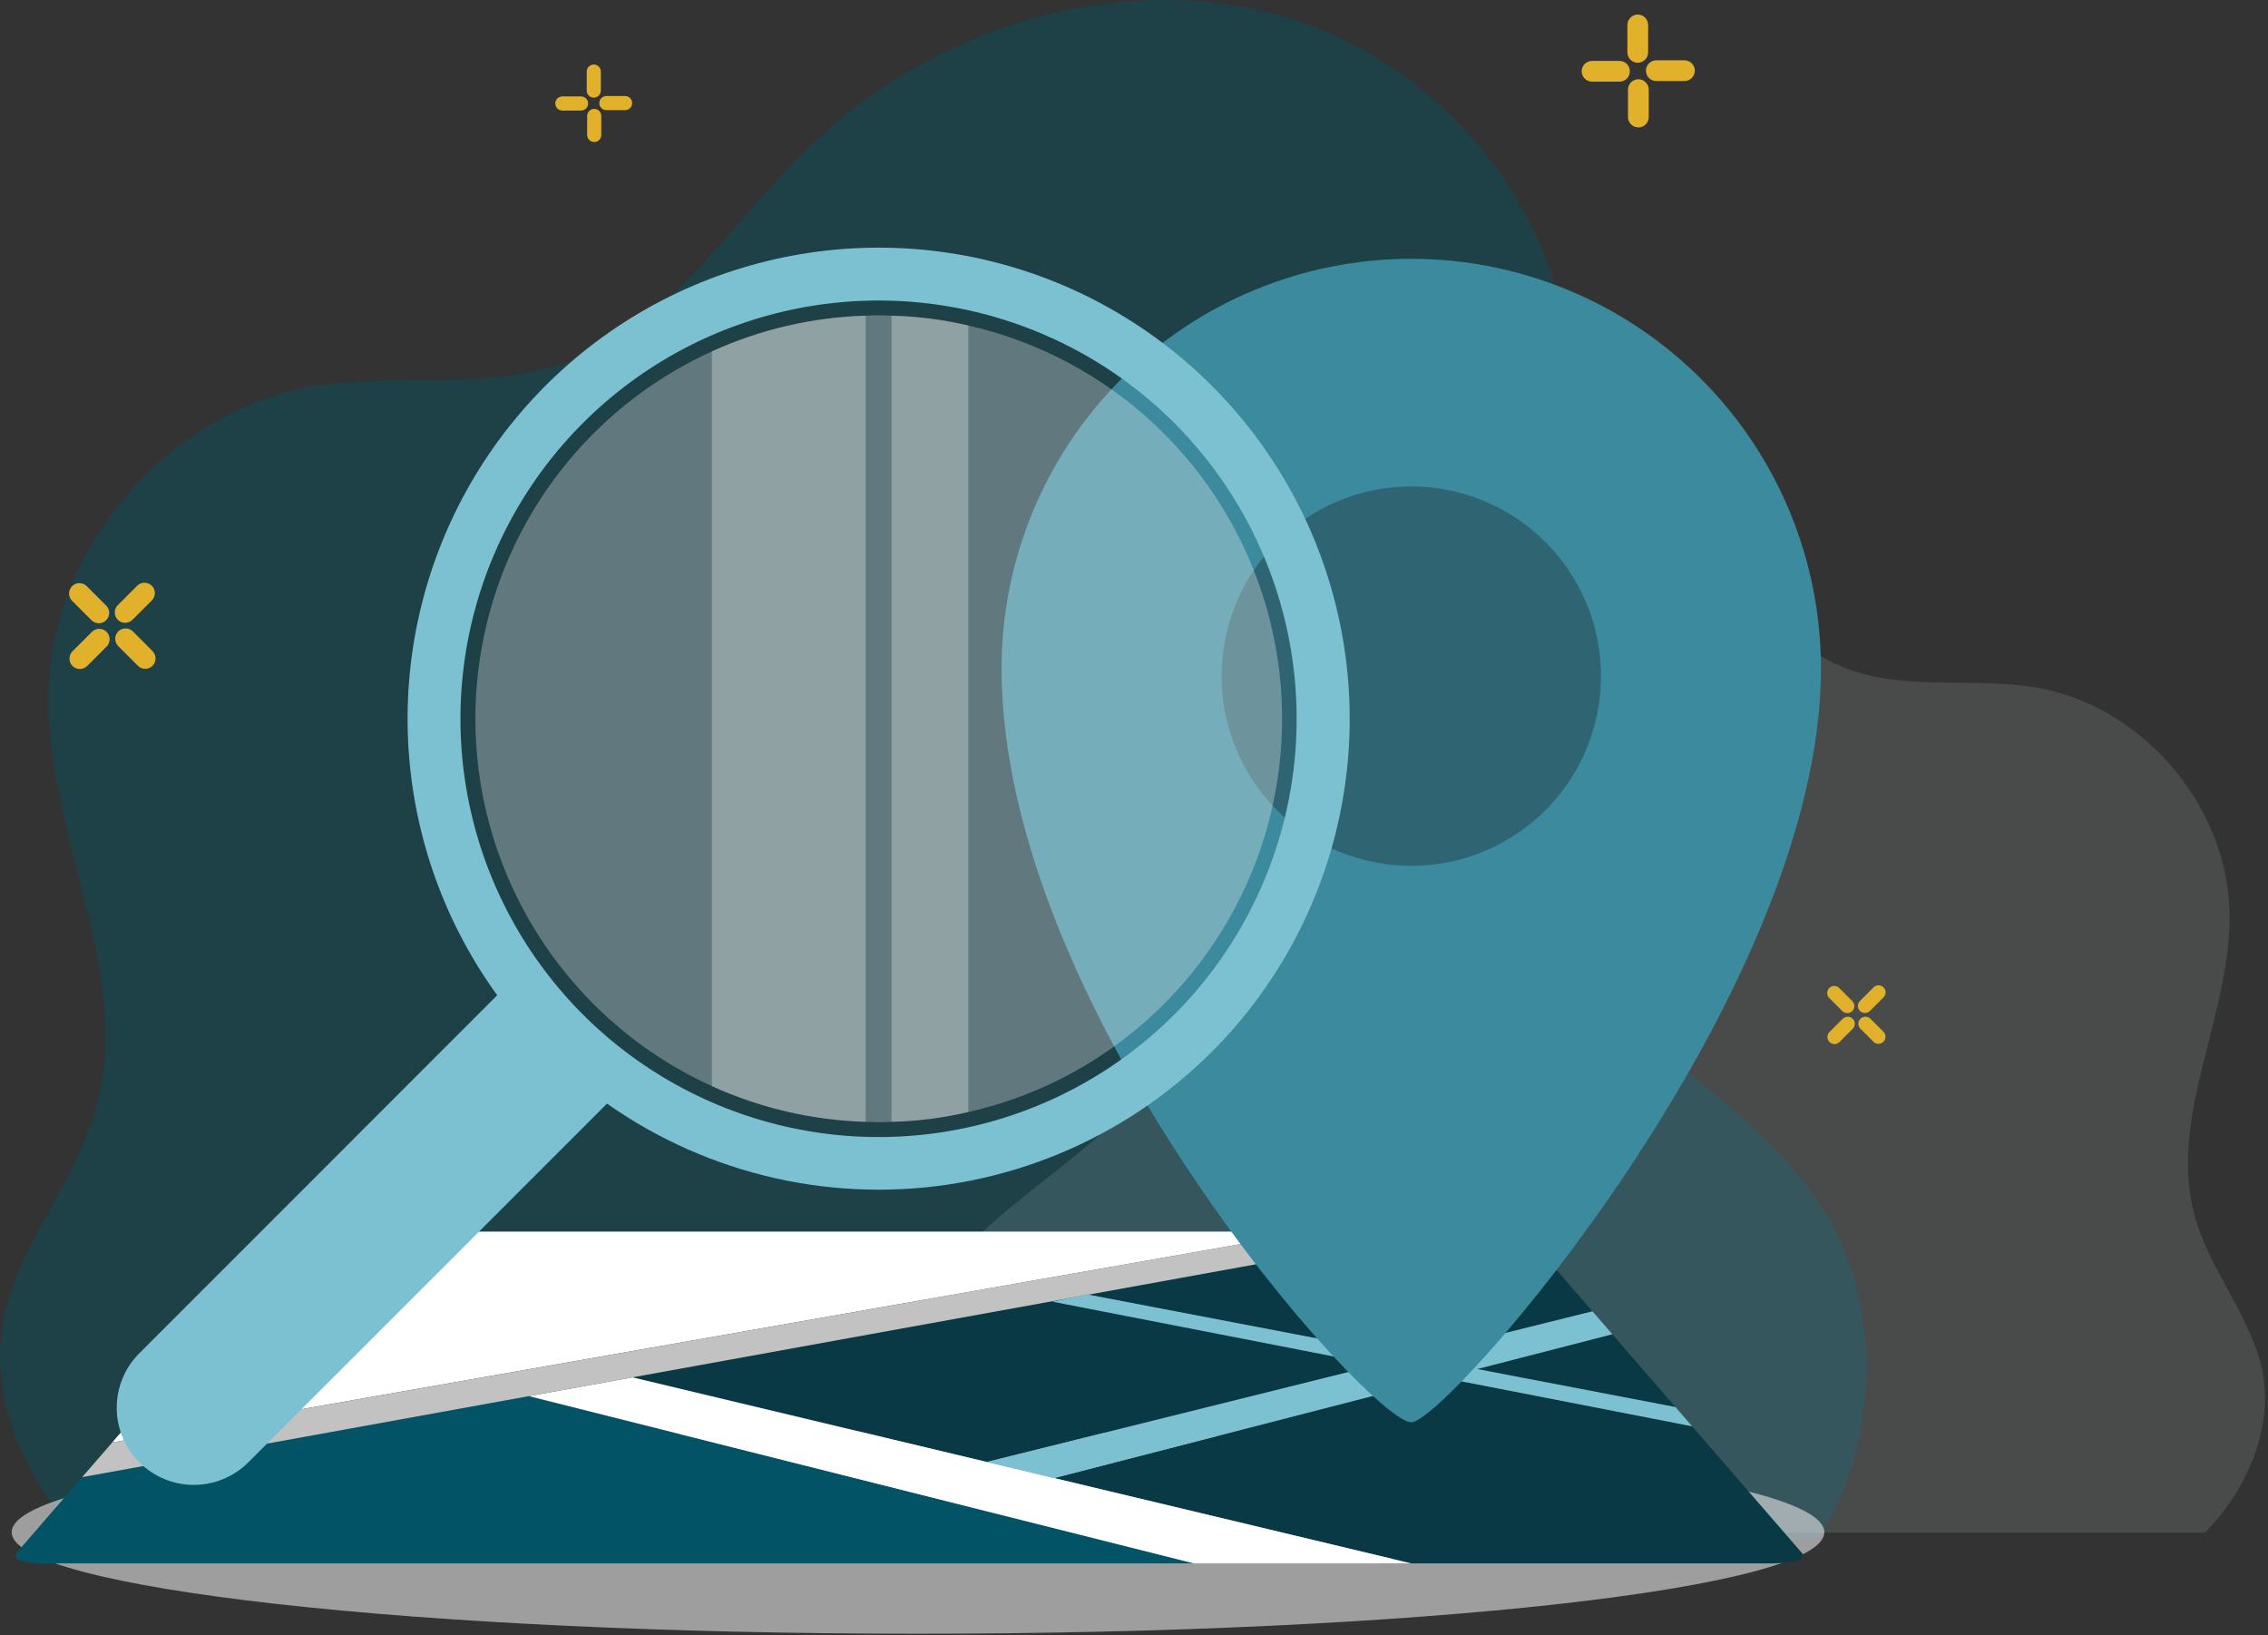 <svg width="369" height="266" viewBox="0 0 369 266" fill="none" xmlns="http://www.w3.org/2000/svg">
<rect x="0" y="0" width="369" height="266" fill="#333333" stroke="none"/>
<path d="M13.404 250.461H295.785C305.618 234.889 306.53 212.694 296.784 197.054C282.136 173.54 248.691 163.285 241.657 136.491C235.556 113.247 252.939 90.497 255.055 66.56C257.555 38.285 236.309 10.797 209.078 2.781C181.848 -5.234 151.087 4.692 130.896 24.646C118.574 36.824 108.82 52.994 92.527 58.884C79.243 63.675 64.418 60.481 50.513 62.96C27.355 67.097 8.609 88.838 7.922 112.351C7.255 135.264 21.697 157.925 15.694 180.045C12.596 191.466 4.356 200.943 1.12 212.326C-2.673 225.66 3.6 240.639 13.404 250.461Z" fill="#025366" fill-opacity="0.41"/>
<path d="M358.718 249.33H152.328C145.141 237.917 144.474 221.649 151.598 210.186C162.304 192.952 186.749 185.435 191.889 165.797C196.349 148.761 183.644 132.086 182.097 114.542C180.27 93.818 195.798 73.671 215.701 67.796C235.604 61.921 258.087 69.196 272.844 83.821C281.85 92.747 288.98 104.599 300.888 108.916C310.597 112.427 321.433 110.086 331.596 111.903C348.522 114.935 362.223 130.87 362.725 148.104C363.212 164.897 352.657 181.506 357.045 197.719C359.309 206.09 365.331 213.036 367.696 221.38C370.469 231.152 365.884 242.131 358.718 249.33Z" fill="#EDFBFF" fill-opacity="0.12"/>
<g style="mix-blend-mode:multiply">
<path d="M149.356 265.769C230.794 265.769 296.812 258.376 296.812 249.255C296.812 240.135 230.794 232.741 149.356 232.741C67.919 232.741 1.901 240.135 1.901 249.255C1.901 258.376 67.919 265.769 149.356 265.769Z" fill="#E6E6E6" fill-opacity="0.6"/>
</g>
<path d="M13.369 240.294L2.601 252.717C1.832 253.604 3.903 254.329 7.229 254.329H194.278L86.04 227.116L13.369 240.294Z" fill="#025366"/>
<path d="M229.581 220.665L259.092 213.325L248.511 201.121C247.008 200.488 245.375 200.227 243.75 200.36H233.568L177.046 210.612L229.581 220.665Z" fill="#083944"/>
<path d="M52.088 200.352C50.462 200.218 48.828 200.479 47.325 201.113L18.253 234.652L213.392 200.352H52.088Z" fill="white"/>
<path d="M171.504 240.447L160.555 237.832L224.057 222.039L171.23 211.747L174.043 211.148L102.896 224.051L226.582 253.598L224.228 254.32H288.608C291.934 254.32 293.998 253.596 293.236 252.709L275.298 232.015L234.827 224.129L171.504 240.447Z" fill="#093944"/>
<path d="M272.587 228.901L262.326 217.062L240.328 222.712L272.587 228.901Z" fill="#083944"/>
<path d="M102.896 224.06L86.041 227.116L194.279 254.329H229.615L102.896 224.06Z" fill="white"/>
<path d="M213.392 200.352L18.253 234.66L13.369 240.294L86.038 227.118L102.893 224.061L174.041 211.159L176.836 210.572L177.049 210.613L233.571 200.362L213.392 200.352Z" fill="#C2C2C2"/>
<path d="M240.327 222.712L262.325 217.046L259.093 213.317L229.584 220.655L177.051 210.602L174.045 211.147L171.234 211.745L224.058 222.037L160.557 237.83L171.505 240.446L234.829 224.135L275.299 232.021L272.588 228.892L240.327 222.712Z" fill="#7CC1D1"/>
<path d="M174.043 211.156L177.05 210.611L176.836 210.569L174.043 211.156Z" fill="#EEC1AC"/>
<path d="M296.269 108.758C296.269 161.939 235.379 231.374 229.611 231.374C223.023 231.374 162.954 164.716 162.954 108.758C162.954 91.079 169.977 74.124 182.477 61.624C194.978 49.123 211.933 42.1 229.611 42.1C247.29 42.1 264.245 49.123 276.745 61.624C289.246 74.124 296.269 91.079 296.269 108.758Z" fill="#3C8A9D"/>
<g style="mix-blend-mode:multiply">
<path d="M259.581 117.358C263.648 100.807 253.528 84.092 236.977 80.025C220.426 75.957 203.711 86.077 199.644 102.628C195.576 119.179 205.696 135.894 222.247 139.962C238.798 144.029 255.513 133.909 259.581 117.358Z" fill="#151515" fill-opacity="0.31"/>
</g>
<path d="M93.296 167.242C88.405 162.347 86.404 156.391 81.517 161.283L22.666 220.14C20.312 222.493 18.99 225.683 18.99 229.011C18.99 232.338 20.311 235.529 22.663 237.882C25.016 240.235 28.207 241.557 31.534 241.557C34.861 241.558 38.052 240.236 40.405 237.884L99.263 179.026C104.156 174.131 98.197 172.131 93.296 167.242Z" fill="#7CC1D1"/>
<path d="M88.76 171.121C78.041 160.402 70.742 146.746 67.785 131.879C64.828 117.012 66.346 101.602 72.147 87.598C77.947 73.594 87.771 61.624 100.374 53.203C112.978 44.781 127.796 40.286 142.954 40.286C158.112 40.286 172.93 44.781 185.534 53.203C198.137 61.624 207.96 73.594 213.761 87.598C219.562 101.602 221.08 117.012 218.123 131.879C215.166 146.746 207.866 160.402 197.148 171.121C182.763 185.473 163.274 193.533 142.954 193.533C122.634 193.533 103.144 185.473 88.76 171.121ZM191.067 68.816C181.551 59.3 169.427 52.82 156.229 50.195C143.03 47.57 129.35 48.917 116.917 54.067C104.484 59.217 93.858 67.938 86.381 79.127C78.905 90.317 74.915 103.472 74.915 116.929C74.915 130.386 78.905 143.541 86.381 154.73C93.858 165.919 104.484 174.64 116.917 179.79C129.35 184.94 143.03 186.288 156.229 183.663C169.427 181.037 181.551 174.557 191.067 165.042C203.808 152.272 210.964 134.968 210.964 116.929C210.964 98.889 203.808 81.586 191.067 68.816Z" fill="#7CC1D1"/>
<path opacity="0.3" d="M189.369 163.331C180.647 172.092 169.609 178.187 157.547 180.899C153.447 181.857 149.259 182.393 145.05 182.496C143.647 182.576 142.24 182.576 140.837 182.496C124.173 181.988 108.333 175.132 96.557 163.331C89.06 155.829 83.492 146.623 80.33 136.5C77.167 126.377 76.504 115.639 78.398 105.204C80.291 94.769 84.685 84.948 91.203 76.581C97.72 68.215 106.168 61.552 115.822 57.163C123.69 53.579 132.195 51.604 140.837 51.353C142.24 51.273 143.647 51.273 145.05 51.353C149.259 51.457 153.447 51.992 157.547 52.95C168.985 55.553 179.516 61.175 188.043 69.23C196.571 77.285 202.782 87.478 206.032 98.75C209.281 110.021 209.45 121.957 206.519 133.315C203.588 144.674 197.666 155.039 189.369 163.331Z" fill="white"/>
<g style="mix-blend-mode:overlay" opacity="0.3">
<path d="M140.837 51.353V182.496C132.195 182.246 123.69 180.271 115.823 176.687V57.163C123.69 53.579 132.195 51.604 140.837 51.353Z" fill="white"/>
</g>
<g style="mix-blend-mode:overlay" opacity="0.3">
<path d="M157.547 52.951V180.899C153.447 181.858 149.259 182.393 145.05 182.496V51.353C149.259 51.457 153.447 51.992 157.547 52.951Z" fill="white"/>
</g>
<path d="M266.46 10.206C266.908 10.206 267.337 10.028 267.653 9.712C267.97 9.396 268.147 8.966 268.147 8.519V4.055C268.147 3.608 267.97 3.179 267.653 2.863C267.337 2.547 266.908 2.369 266.461 2.369C266.014 2.369 265.585 2.547 265.269 2.863C264.953 3.179 264.775 3.608 264.775 4.055V8.519C264.775 8.74 264.819 8.96 264.903 9.164C264.988 9.369 265.112 9.555 265.268 9.712C265.425 9.868 265.611 9.993 265.815 10.078C266.02 10.162 266.239 10.206 266.46 10.206Z" fill="#E2B12B"/>
<path d="M273.998 9.809H269.536C269.31 9.801 269.084 9.839 268.873 9.92C268.661 10.002 268.469 10.125 268.306 10.282C268.143 10.439 268.013 10.628 267.925 10.836C267.837 11.044 267.791 11.269 267.791 11.495C267.791 11.722 267.837 11.946 267.925 12.154C268.013 12.362 268.143 12.551 268.306 12.708C268.469 12.866 268.661 12.989 268.873 13.07C269.084 13.151 269.31 13.189 269.536 13.181H273.998C274.224 13.189 274.45 13.151 274.661 13.07C274.872 12.989 275.065 12.866 275.228 12.708C275.391 12.551 275.52 12.362 275.609 12.154C275.697 11.946 275.743 11.722 275.743 11.495C275.743 11.269 275.697 11.044 275.609 10.836C275.52 10.628 275.391 10.439 275.228 10.282C275.065 10.125 274.872 10.002 274.661 9.92C274.45 9.839 274.224 9.801 273.998 9.809Z" fill="#E2B12B"/>
<path d="M266.56 12.891C266.113 12.891 265.684 13.069 265.367 13.385C265.051 13.702 264.873 14.131 264.873 14.578V19.042C264.873 19.489 265.051 19.919 265.367 20.235C265.684 20.551 266.113 20.729 266.56 20.729C267.007 20.729 267.436 20.551 267.753 20.235C268.069 19.919 268.247 19.489 268.247 19.042V14.578C268.247 14.131 268.069 13.702 267.753 13.385C267.436 13.069 267.007 12.891 266.56 12.891Z" fill="#E2B12B"/>
<path d="M263.485 9.909H259.021C258.574 9.909 258.145 10.086 257.829 10.402C257.513 10.719 257.335 11.148 257.335 11.595C257.335 12.042 257.513 12.471 257.829 12.787C258.145 13.103 258.574 13.281 259.021 13.281H263.485C263.932 13.281 264.361 13.103 264.677 12.787C264.994 12.471 265.171 12.042 265.171 11.595C265.171 11.148 264.994 10.719 264.677 10.402C264.361 10.086 263.932 9.909 263.485 9.909Z" fill="#E2B12B"/>
<path d="M19.164 100.826C19.32 100.983 19.506 101.107 19.711 101.192C19.915 101.276 20.134 101.32 20.356 101.32C20.577 101.32 20.796 101.276 21.001 101.192C21.205 101.107 21.391 100.983 21.547 100.826L24.704 97.67C25.02 97.354 25.197 96.925 25.197 96.478C25.197 96.031 25.02 95.602 24.704 95.286C24.388 94.97 23.959 94.793 23.512 94.793C23.065 94.793 22.636 94.97 22.32 95.286L19.164 98.441C18.847 98.757 18.67 99.186 18.67 99.633C18.67 100.081 18.847 100.51 19.164 100.826Z" fill="#E2B12B"/>
<path d="M24.775 105.875L21.624 102.718C21.467 102.562 21.28 102.438 21.075 102.354C20.87 102.269 20.65 102.226 20.428 102.227C20.206 102.227 19.987 102.271 19.782 102.357C19.577 102.442 19.391 102.567 19.235 102.724C19.078 102.882 18.954 103.068 18.87 103.274C18.785 103.479 18.742 103.699 18.743 103.921C18.743 104.142 18.788 104.362 18.873 104.567C18.958 104.772 19.083 104.958 19.241 105.114L22.397 108.27C22.552 108.435 22.738 108.566 22.945 108.657C23.151 108.748 23.374 108.796 23.6 108.799C23.825 108.802 24.049 108.76 24.258 108.675C24.468 108.59 24.657 108.464 24.817 108.305C24.977 108.145 25.102 107.955 25.187 107.746C25.272 107.537 25.314 107.313 25.31 107.087C25.307 106.861 25.258 106.639 25.167 106.432C25.076 106.226 24.945 106.04 24.781 105.885L24.775 105.875Z" fill="#E2B12B"/>
<path d="M17.34 102.791C17.184 102.634 16.998 102.51 16.793 102.425C16.589 102.34 16.37 102.297 16.148 102.297C15.927 102.297 15.708 102.34 15.503 102.425C15.299 102.51 15.113 102.634 14.957 102.791L11.8 105.945C11.482 106.261 11.303 106.691 11.302 107.139C11.301 107.587 11.478 108.017 11.794 108.335C12.11 108.652 12.54 108.832 12.988 108.833C13.436 108.834 13.866 108.657 14.184 108.341L17.34 105.184C17.498 105.028 17.624 104.841 17.709 104.636C17.795 104.431 17.839 104.21 17.839 103.988C17.839 103.765 17.795 103.545 17.709 103.339C17.624 103.134 17.498 102.947 17.34 102.791Z" fill="#E2B12B"/>
<path d="M17.27 98.51L14.114 95.356C13.798 95.04 13.369 94.862 12.922 94.862C12.475 94.862 12.046 95.04 11.73 95.356C11.414 95.672 11.237 96.101 11.237 96.548C11.237 96.995 11.414 97.424 11.73 97.74L14.886 100.896C15.044 101.052 15.23 101.176 15.436 101.261C15.641 101.345 15.861 101.388 16.083 101.388C16.305 101.387 16.524 101.343 16.729 101.258C16.934 101.172 17.12 101.047 17.276 100.89C17.433 100.733 17.557 100.546 17.641 100.341C17.726 100.136 17.769 99.916 17.768 99.694C17.768 99.472 17.723 99.252 17.638 99.048C17.552 98.843 17.427 98.657 17.27 98.5V98.51Z" fill="#E2B12B"/>
<path d="M96.609 15.886C96.914 15.886 97.207 15.765 97.422 15.549C97.638 15.333 97.759 15.041 97.759 14.736V11.693C97.766 11.539 97.741 11.384 97.686 11.239C97.631 11.094 97.547 10.961 97.44 10.85C97.333 10.738 97.204 10.649 97.061 10.588C96.919 10.527 96.765 10.496 96.61 10.496C96.455 10.496 96.302 10.527 96.159 10.588C96.016 10.649 95.888 10.738 95.78 10.85C95.673 10.961 95.589 11.094 95.534 11.239C95.48 11.384 95.455 11.539 95.461 11.693V14.734C95.461 14.885 95.49 15.035 95.547 15.175C95.605 15.314 95.689 15.441 95.796 15.548C95.903 15.655 96.029 15.74 96.169 15.798C96.308 15.856 96.458 15.886 96.609 15.886Z" fill="#E2B12B"/>
<path d="M101.747 15.619H98.704C98.549 15.612 98.395 15.637 98.25 15.692C98.105 15.747 97.972 15.83 97.861 15.938C97.749 16.045 97.66 16.174 97.599 16.317C97.538 16.459 97.507 16.613 97.507 16.768C97.507 16.923 97.538 17.076 97.599 17.219C97.66 17.361 97.749 17.49 97.861 17.598C97.972 17.705 98.105 17.788 98.25 17.843C98.395 17.898 98.549 17.923 98.704 17.916H101.747C102.043 17.904 102.324 17.778 102.529 17.564C102.734 17.349 102.849 17.064 102.849 16.768C102.849 16.471 102.734 16.186 102.529 15.972C102.324 15.758 102.043 15.631 101.747 15.619Z" fill="#E2B12B"/>
<path d="M96.677 17.715C96.526 17.715 96.377 17.744 96.237 17.802C96.098 17.859 95.971 17.944 95.865 18.05C95.758 18.157 95.674 18.284 95.616 18.423C95.558 18.563 95.529 18.712 95.529 18.863V21.905C95.523 22.06 95.548 22.215 95.602 22.36C95.657 22.505 95.741 22.637 95.848 22.749C95.955 22.861 96.084 22.95 96.227 23.011C96.37 23.072 96.523 23.103 96.678 23.103C96.833 23.103 96.987 23.072 97.129 23.011C97.272 22.95 97.401 22.861 97.508 22.749C97.615 22.637 97.699 22.505 97.754 22.36C97.808 22.215 97.833 22.06 97.827 21.905V18.863C97.827 18.712 97.797 18.562 97.739 18.423C97.681 18.284 97.597 18.157 97.49 18.05C97.383 17.944 97.256 17.859 97.117 17.802C96.977 17.744 96.828 17.715 96.677 17.715Z" fill="#E2B12B"/>
<path d="M94.583 15.687H91.54C91.385 15.68 91.231 15.705 91.086 15.76C90.941 15.815 90.808 15.898 90.696 16.006C90.584 16.113 90.495 16.242 90.434 16.384C90.374 16.527 90.342 16.68 90.342 16.835C90.342 16.991 90.374 17.144 90.434 17.287C90.495 17.429 90.584 17.558 90.696 17.665C90.808 17.773 90.941 17.856 91.086 17.911C91.231 17.966 91.385 17.991 91.54 17.984H94.583C94.879 17.972 95.159 17.846 95.365 17.631C95.57 17.417 95.685 17.132 95.685 16.835C95.685 16.539 95.57 16.254 95.365 16.04C95.159 15.825 94.879 15.699 94.583 15.687Z" fill="#E2B12B"/>
<path d="M301.362 164.475C301.577 164.259 301.698 163.967 301.698 163.663C301.698 163.358 301.577 163.066 301.362 162.85L299.21 160.7C298.992 160.498 298.704 160.388 298.407 160.394C298.109 160.399 297.826 160.52 297.615 160.73C297.405 160.941 297.284 161.224 297.279 161.522C297.273 161.819 297.383 162.107 297.585 162.325L299.737 164.475C299.844 164.582 299.97 164.667 300.11 164.725C300.249 164.783 300.399 164.812 300.55 164.812C300.701 164.812 300.85 164.783 300.99 164.725C301.129 164.667 301.256 164.582 301.362 164.475Z" fill="#E2B12B"/>
<path d="M304.793 160.652L302.643 162.802C302.529 162.907 302.438 163.034 302.375 163.175C302.312 163.316 302.278 163.469 302.275 163.624C302.272 163.778 302.3 163.932 302.358 164.075C302.416 164.219 302.502 164.349 302.611 164.459C302.721 164.568 302.851 164.654 302.994 164.712C303.138 164.77 303.292 164.798 303.446 164.795C303.601 164.792 303.753 164.758 303.894 164.695C304.036 164.632 304.163 164.541 304.268 164.427L306.418 162.277C306.531 162.172 306.622 162.045 306.686 161.904C306.749 161.763 306.783 161.61 306.786 161.455C306.789 161.301 306.761 161.147 306.703 161.004C306.645 160.86 306.559 160.73 306.449 160.62C306.34 160.511 306.21 160.425 306.066 160.367C305.923 160.309 305.769 160.281 305.614 160.284C305.46 160.287 305.307 160.321 305.166 160.384C305.025 160.447 304.898 160.538 304.793 160.652Z" fill="#E2B12B"/>
<path d="M302.69 165.723C302.583 165.83 302.499 165.956 302.441 166.096C302.383 166.235 302.353 166.385 302.353 166.536C302.353 166.687 302.383 166.836 302.441 166.975C302.499 167.115 302.583 167.242 302.69 167.348L304.84 169.5C305.059 169.702 305.347 169.812 305.644 169.807C305.941 169.801 306.225 169.68 306.435 169.47C306.646 169.26 306.766 168.976 306.772 168.679C306.777 168.381 306.668 168.093 306.465 167.875L304.315 165.723C304.099 165.508 303.807 165.388 303.503 165.388C303.198 165.388 302.906 165.508 302.69 165.723Z" fill="#E2B12B"/>
<path d="M299.777 165.765L297.625 167.917C297.422 168.135 297.313 168.423 297.318 168.72C297.324 169.018 297.445 169.301 297.655 169.512C297.865 169.722 298.149 169.843 298.446 169.848C298.744 169.854 299.032 169.744 299.25 169.542L301.402 167.39C301.515 167.285 301.606 167.158 301.67 167.017C301.733 166.875 301.767 166.723 301.77 166.568C301.773 166.414 301.745 166.26 301.687 166.116C301.629 165.973 301.543 165.843 301.433 165.733C301.324 165.624 301.194 165.538 301.05 165.48C300.907 165.422 300.753 165.394 300.598 165.397C300.444 165.4 300.291 165.434 300.15 165.497C300.009 165.56 299.882 165.651 299.777 165.765Z" fill="#E2B12B"/>
</svg>
